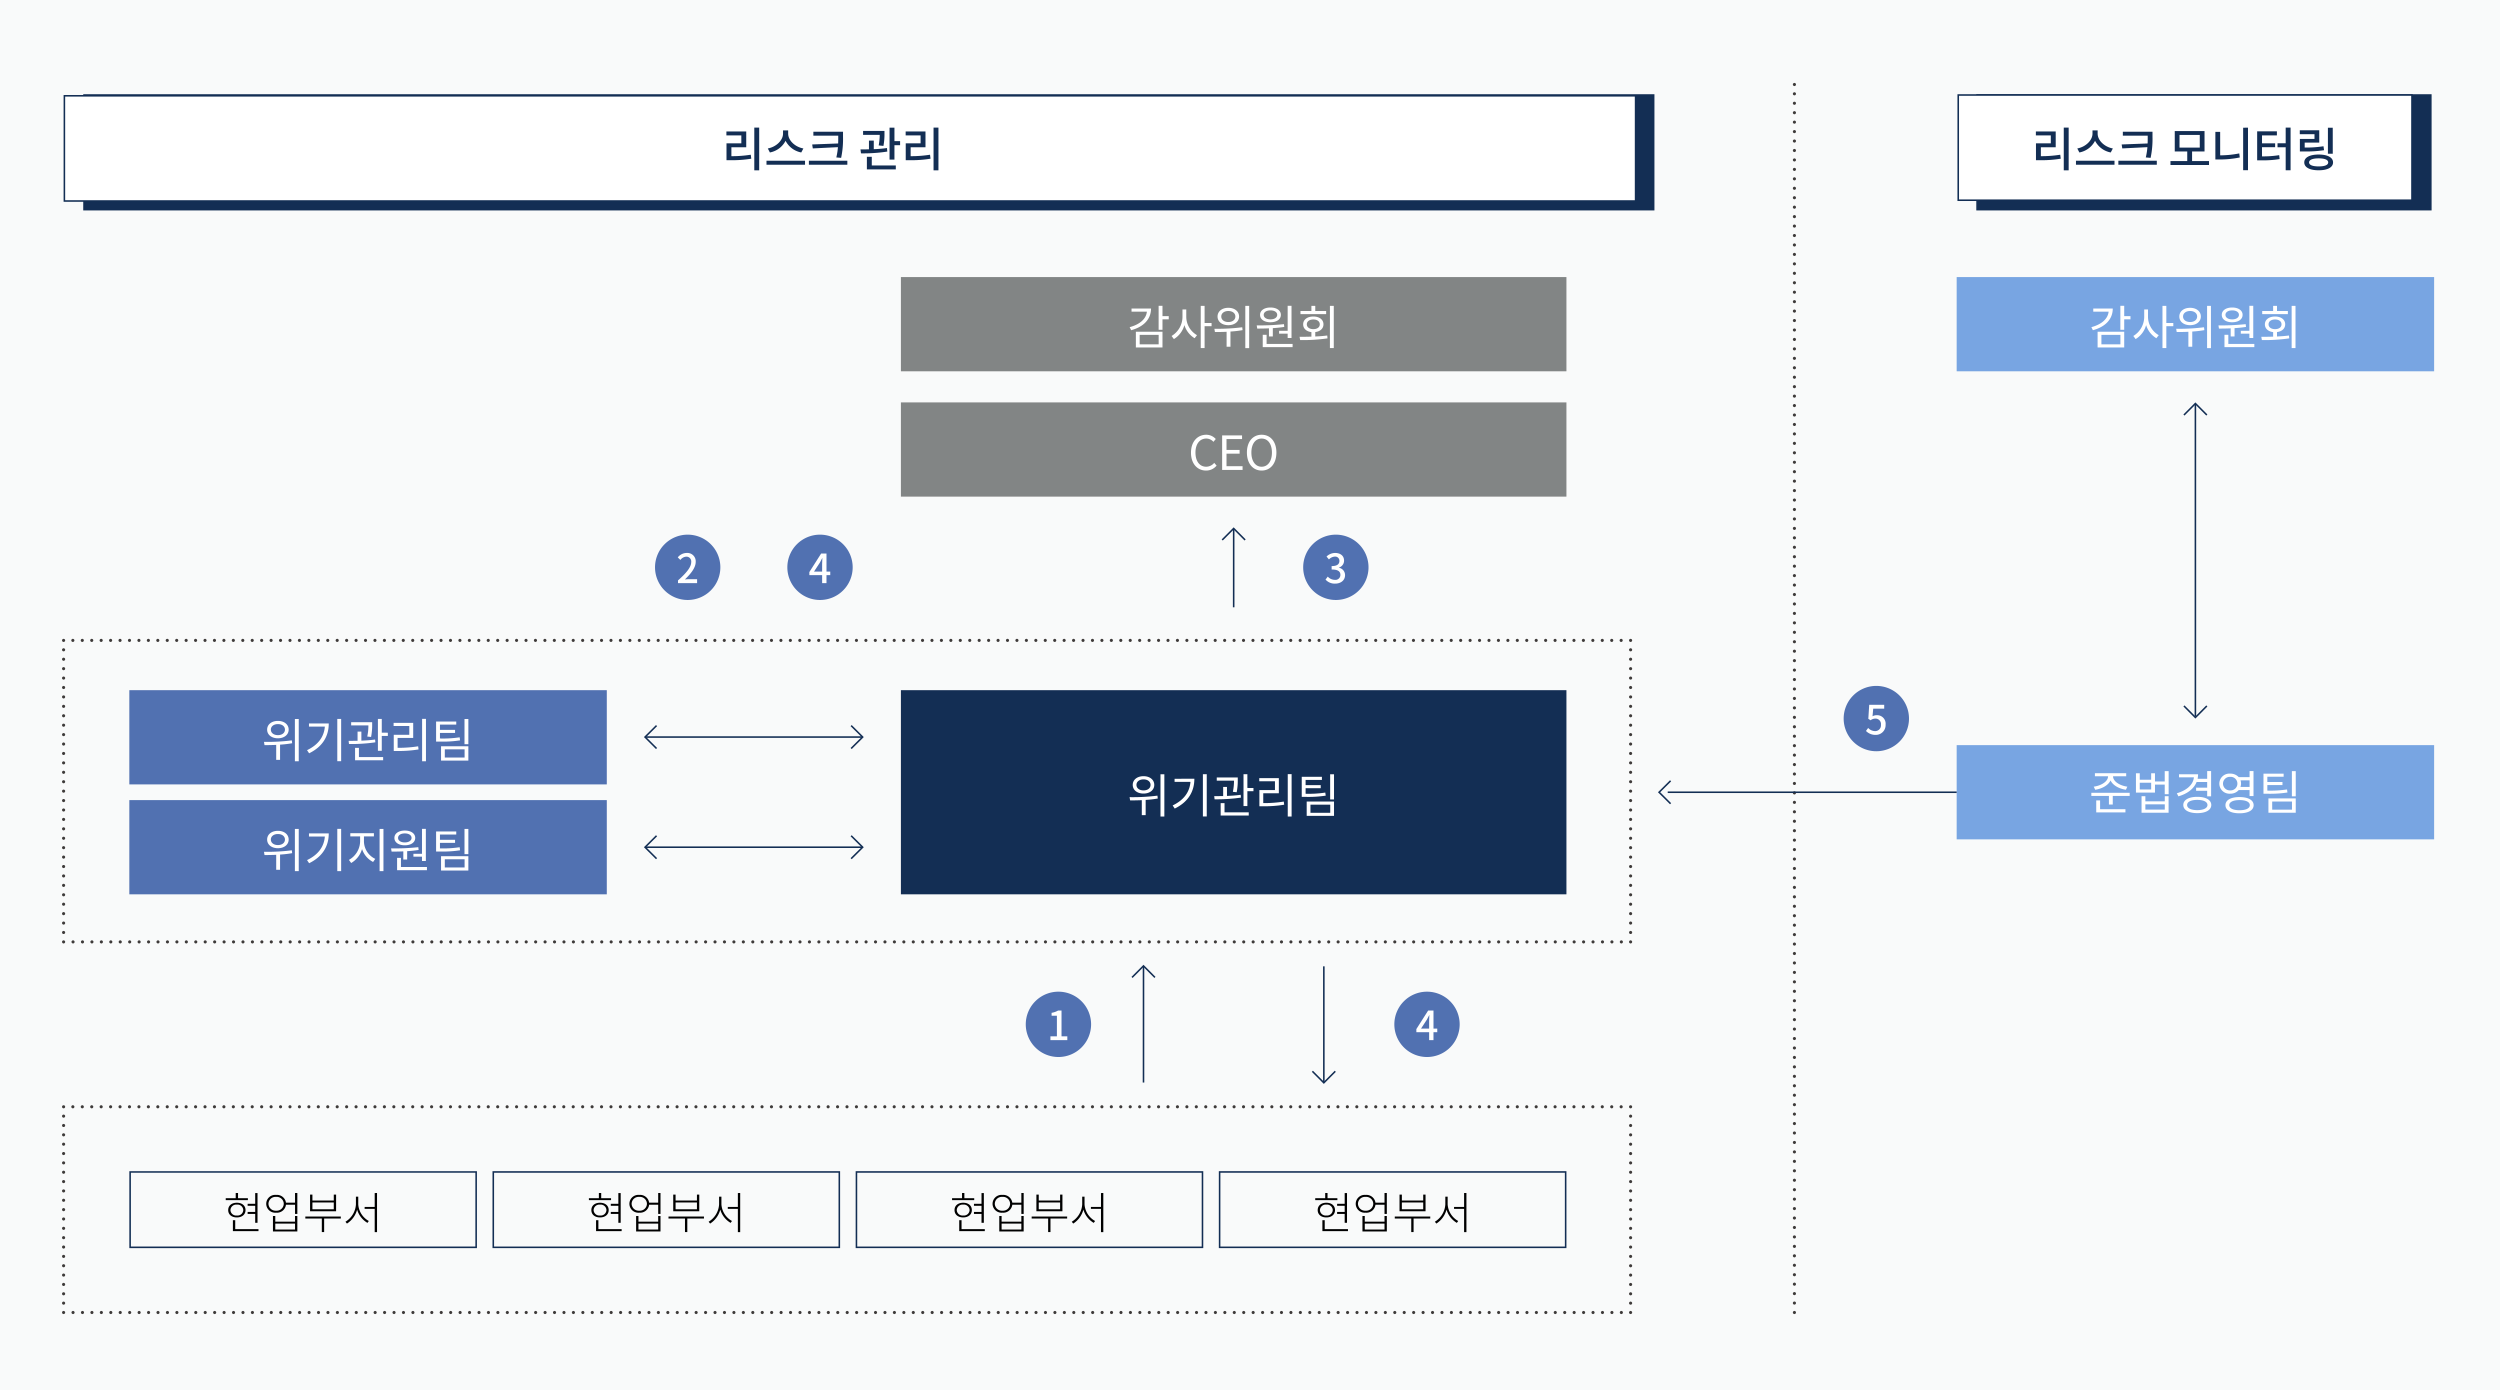 <svg id="구성_요소_42_1" data-name="구성 요소 42 – 1" xmlns="http://www.w3.org/2000/svg" width="796" height="442.651" viewBox="0 0 796 442.651">
  <defs>
    <style>
      .cls-1 {
        fill: #f9fafa;
      }

      .cls-2 {
        fill: #132e54;
      }

      .cls-12, .cls-3, .cls-5, .cls-6, .cls-8, .cls-9 {
        fill: none;
      }

      .cls-3 {
        stroke: #132e54;
        stroke-width: 0.5px;
      }

      .cls-4 {
        fill: #fff;
      }

      .cls-12, .cls-5, .cls-6, .cls-8, .cls-9 {
        stroke: #3e3a39;
        stroke-linecap: round;
        stroke-linejoin: round;
      }

      .cls-5 {
        stroke-dasharray: 0 3.008;
      }

      .cls-7 {
        fill: #78a5e2;
      }

      .cls-8 {
        stroke-dasharray: 0 3;
      }

      .cls-9 {
        stroke-dasharray: 0 3.006;
      }

      .cls-10 {
        fill: #828585;
      }

      .cls-11 {
        fill: #5171b1;
      }

      .cls-12 {
        stroke-dasharray: 0 2.977;
      }
    </style>
  </defs>
  <rect id="사각형_19" data-name="사각형 19" class="cls-1" width="796" height="442.651"/>
  <rect id="사각형_20" data-name="사각형 20" class="cls-2" width="144.469" height="36.5" transform="translate(629.503 30.25)"/>
  <rect id="사각형_21" data-name="사각형 21" class="cls-3" width="144.469" height="36.5" transform="translate(629.503 30.25)"/>
  <rect id="사각형_22" data-name="사각형 22" class="cls-2" width="500.272" height="37" transform="translate(26.5 30)"/>
  <rect id="사각형_23" data-name="사각형 23" class="cls-4" width="144.469" height="33.5" transform="translate(623.503 30.25)"/>
  <rect id="사각형_24" data-name="사각형 24" class="cls-3" width="144.469" height="33.5" transform="translate(623.503 30.25)"/>
  <path id="패스_1404" data-name="패스 1404" class="cls-2" d="M3.09-6.165H7.815V-11.19H1.5v1.26H6.255v2.52H1.53v5.37H2.685A37.3,37.3,0,0,0,9.42-2.52L9.255-3.78a38.781,38.781,0,0,1-6.165.465Zm7.29-6.255V1.185h1.56V-12.42ZM26.01-5.775c-2.67-.48-4.845-2.565-4.845-4.725v-1.02H19.53v1.02c0,2.145-2.175,4.23-4.845,4.725l.66,1.275A7.092,7.092,0,0,0,20.34-8.22,7.092,7.092,0,0,0,25.335-4.5ZM14.265-1.86V-.585h12.27V-1.86Zm14.55-5.19.195,1.26,8-.4a21.089,21.089,0,0,1-.51,3.27l1.53.135a28.666,28.666,0,0,0,.6-6.675V-11.1H29.19v1.245h7.92v.39c0,.69,0,1.38-.03,2.1Zm-1.05,5.175V-.6h12.24V-1.875Zm19.47-8.2h6.45v4.02h-6.45Zm4,8.31V-4.83H55.2v-6.48H45.72v6.48h3.975v3.06h-5.34V-.51h12.27V-1.77Zm8.94-9.3H58.65v8.8h1.155A32.354,32.354,0,0,0,66.42-2.91L66.255-4.2a31.372,31.372,0,0,1-6.075.615Zm7.32-1.32V1.155h1.545V-12.39Zm6,6.21h4.185V-7.41H73.5V-9.945h4.74V-11.22H71.955V-2H73.02a32.7,32.7,0,0,0,6.09-.4l-.135-1.245a32.166,32.166,0,0,1-5.475.39Zm7.545-6.24v4.98h-2.6v1.275h2.6V1.17H82.6V-12.42Zm14.985.03H94.485V-4.1H96.03ZM93.075-6.48a33.933,33.933,0,0,1-5.985.405V-7.65h4.635v-3.915H85.53v1.245h4.68v1.5H85.56v4H86.7a38.515,38.515,0,0,0,6.555-.4ZM91.53-.06c-1.935,0-3.045-.45-3.045-1.275s1.11-1.29,3.045-1.29,3.045.45,3.045,1.29S93.48-.06,91.53-.06Zm0-3.78c-2.85,0-4.575.93-4.575,2.505S88.68,1.17,91.53,1.17s4.59-.93,4.59-2.505S94.38-3.84,91.53-3.84Z" transform="translate(646.723 53.046)"/>
  <rect id="사각형_25" data-name="사각형 25" class="cls-4" width="500.272" height="33.5" transform="translate(20.5 30.5)"/>
  <rect id="사각형_26" data-name="사각형 26" class="cls-3" width="500.272" height="33.5" transform="translate(20.5 30.5)"/>
  <path id="패스_1387" data-name="패스 1387" class="cls-2" d="M3.09-6.165H7.815V-11.19H1.5v1.26H6.255v2.52H1.53v5.37H2.685A37.3,37.3,0,0,0,9.42-2.52L9.255-3.78a38.781,38.781,0,0,1-6.165.465Zm7.29-6.255V1.185h1.56V-12.42ZM26.01-5.775c-2.67-.48-4.845-2.565-4.845-4.725v-1.02H19.53v1.02c0,2.145-2.175,4.23-4.845,4.725l.66,1.275A7.092,7.092,0,0,0,20.34-8.22,7.092,7.092,0,0,0,25.335-4.5ZM14.265-1.86V-.585h12.27V-1.86Zm14.55-5.19.195,1.26,8-.4a21.089,21.089,0,0,1-.51,3.27l1.53.135a28.666,28.666,0,0,0,.6-6.675V-11.1H29.19v1.245h7.92v.39c0,.69,0,1.38-.03,2.1Zm-1.05,5.175V-.6h12.24V-1.875ZM51.5-6.585a20.224,20.224,0,0,0,.33-4v-.78h-6.81v1.26h5.3a19.264,19.264,0,0,1-.33,3.36Zm1.125.675a38.029,38.029,0,0,1-4.2.36V-8.28H46.89v2.775c-.96.03-1.89.03-2.7.03l.165,1.26a50.738,50.738,0,0,0,8.37-.57ZM47.79-3.12H46.23V.9h9.21V-.36H47.79ZM55.005-8.1v-4.29h-1.56V-2.22h1.56V-6.825h1.8V-8.1Zm5.16,1.935H64.89V-11.19H58.575v1.26H63.33v2.52H58.6v5.37H59.76A37.3,37.3,0,0,0,66.5-2.52L66.33-3.78a38.781,38.781,0,0,1-6.165.465Zm7.29-6.255V1.185h1.56V-12.42Z" transform="translate(229.786 53.046)"/>
  <line id="선_122" data-name="선 122" class="cls-5" y1="386.488" transform="translate(571.343 28.405)"/>
  <path id="패스_106" data-name="패스 106" class="cls-6" d="M10625.263,1090.493h0m0,391h0" transform="translate(-10053.92 -1063.592)"/>
  <rect id="사각형_27" data-name="사각형 27" class="cls-7" width="152.023" height="30" transform="translate(623.003 88.219)"/>
  <path id="패스_1403" data-name="패스 1403" class="cls-4" d="M1.38-11.49v1.005H6.27C6.03-8.2,4.065-6.435.78-5.55l.48.975C5.22-5.655,7.59-8.07,7.59-11.49Zm2.595,8.4H10.02V-.075H3.975ZM2.76.915h8.475v-5H2.76ZM13.23-9.06H11.235v-3.3h-1.23v7.65h1.23V-8.04H13.23Zm5.58-2.115H17.6V-8.76A7.129,7.129,0,0,1,14.13-2.745l.735.99A7.452,7.452,0,0,0,18.21-6.21a7.421,7.421,0,0,0,3.255,4.185L22.23-3a6.794,6.794,0,0,1-3.42-5.76Zm8.055,4.29h-2.22V-12.33h-1.23V1.11h1.23V-5.865h2.22Zm5.355-3.81c1.3,0,2.235.7,2.235,1.755s-.93,1.755-2.235,1.755c-1.32,0-2.25-.705-2.25-1.755S30.9-10.695,32.22-10.695Zm0,4.515c1.995,0,3.42-1.125,3.42-2.76s-1.425-2.775-3.42-2.775c-2.01,0-3.435,1.125-3.435,2.775S30.21-6.18,32.22-6.18Zm4.425.66a61.8,61.8,0,0,1-8.865.48L27.945-4c1.11,0,2.385-.015,3.72-.075V.69H32.9V-4.155a33.729,33.729,0,0,0,3.855-.45Zm.975-6.81V1.125h1.23V-12.33ZM48.36-4.395v.915h2.73V-2.1h1.23V-12.345H51.09v7.95Zm-2.745-6.5c1.275,0,2.145.57,2.145,1.425s-.87,1.44-2.145,1.44S43.47-8.6,43.47-9.465,44.34-10.89,45.615-10.89Zm0,3.78c1.965,0,3.315-.915,3.315-2.355,0-1.41-1.35-2.34-3.315-2.34s-3.315.93-3.315,2.34C42.3-8.025,43.65-7.11,45.615-7.11Zm-.48,4.53h1.23V-5.235c1.215-.075,2.46-.21,3.645-.39l-.1-.885a73.088,73.088,0,0,1-8.67.39L41.4-5.1c1.11,0,2.4-.015,3.735-.075ZM44.385-.2v-2.91h-1.23V.81h9.51V-.2Zm18.96-10.5H59.88V-12.33H58.65v1.635H55.17v.99h8.175ZM57.195-6.45c0-.945.84-1.545,2.07-1.545s2.055.6,2.055,1.545-.84,1.53-2.055,1.53S57.195-5.52,57.195-6.45ZM59.88-3.99c1.59-.2,2.61-1.125,2.61-2.46,0-1.515-1.305-2.49-3.225-2.49s-3.24.975-3.24,2.49c0,1.35,1.035,2.28,2.625,2.475v1.44c-1.335.045-2.625.06-3.765.06l.18,1.035a55.021,55.021,0,0,0,8.715-.54l-.09-.915c-1.23.165-2.535.255-3.81.315Zm4.665-8.34V1.11h1.23V-12.33Z" transform="translate(665.115 109.719)"/>
  <rect id="사각형_28" data-name="사각형 28" class="cls-7" width="152.023" height="30" transform="translate(623.003 237.252)"/>
  <path id="패스_1402" data-name="패스 1402" class="cls-4" d="M2-6.39C4.17-6.72,6.15-7.8,6.885-9.36c.72,1.56,2.7,2.64,4.89,2.97l.45-.99C9.855-7.7,7.68-9.03,7.68-10.665v-.015h4.185v-.99H1.905v.99H6.09v.015C6.09-9.03,3.915-7.7,1.53-7.38ZM3.555-3H2.325V.81h9.3V-.2H3.555ZM.765-5.415v.99h5.6v2.73H7.59v-2.73h5.385v-.99ZM24.15-.075H17.97v-1.68h6.18Zm0-2.64H17.97v-1.62H16.755V.915h8.61v-5.25H24.15Zm-4.335-3.78h-3.63v-2.13h3.63Zm4.32-5.835v3.3H21.03v-2.61H19.815v2.055h-3.63V-11.64H14.97v6.15h6.06V-8.025h3.105V-4.98H25.38v-7.35ZM37.65-8.865v1.8H34.125v1H37.65v1.77H38.9v-8.04H37.65v2.46H34.6a7.718,7.718,0,0,0,.15-1.455H28.68v.99h4.74c-.225,2.325-2.22,4.11-5.43,5.07l.495.975c2.9-.84,4.935-2.415,5.805-4.575ZM34.5.09c-1.98,0-3.24-.615-3.24-1.635s1.26-1.62,3.24-1.62,3.24.615,3.24,1.62S36.48.09,34.5.09Zm0-4.23c-2.715,0-4.455.975-4.455,2.595S31.785,1.05,34.5,1.05s4.455-.975,4.455-2.595S37.215-4.14,34.5-4.14Zm8.19-4.215a2.164,2.164,0,0,1,2.3-2.145,2.142,2.142,0,0,1,2.28,2.145,2.145,2.145,0,0,1-2.28,2.16A2.166,2.166,0,0,1,42.69-8.355ZM51.15-9.4v2.1h-2.9a3.028,3.028,0,0,0,.18-1.05A3.28,3.28,0,0,0,48.27-9.4Zm0,3.105v1.92H52.4v-7.965H51.15v1.935H47.7a3.581,3.581,0,0,0-2.715-1.125,3.21,3.21,0,0,0-3.465,3.18,3.225,3.225,0,0,0,3.465,3.21A3.5,3.5,0,0,0,47.7-6.3ZM47.94.12c-2.025,0-3.255-.6-3.255-1.605s1.23-1.62,3.255-1.62c2.055,0,3.285.6,3.285,1.62S49.995.12,47.94.12Zm0-4.185c-2.76,0-4.47.945-4.47,2.58S45.18,1.1,47.94,1.1c2.775,0,4.5-.945,4.5-2.58S50.715-4.065,47.94-4.065Zm15.135-2.43a35.2,35.2,0,0,1-6.27.375V-7.89H61.62v-.975H56.805V-10.53h5.19v-.99h-6.42v6.39H56.67a36.562,36.562,0,0,0,6.54-.39ZM58.35-2.655h6.3V-.06h-6.3ZM57.15.93h8.7V-3.645h-8.7Zm7.47-13.26V-4.3h1.23V-12.33Z" transform="translate(665.115 257.852)"/>
  <path id="패스_107" data-name="패스 107" class="cls-3" d="M10205.527,1436.743H10095.35v24h110.178Z" transform="translate(-10053.92 -1063.592)"/>
  <path id="패스_1398" data-name="패스 1398" d="M7.77-8.022v.63h2.408v1.96H7.77v.63h2.408v2.828h.742v-9.464h-.742v3.416ZM7.854-9.8H4.718v-1.652H3.976V-9.8H.8v.616H7.854ZM2.3-6.02A1.826,1.826,0,0,1,4.34-7.756,1.826,1.826,0,0,1,6.384-6.02,1.808,1.808,0,0,1,4.34-4.3,1.808,1.808,0,0,1,2.3-6.02Zm4.8,0c0-1.428-1.12-2.338-2.758-2.338s-2.758.91-2.758,2.338S2.7-3.682,4.34-3.682,7.1-4.606,7.1-6.02ZM3.822.042V-2.8H3.08V.672h8.148V.042Zm19.04.126H16.576V-1.708h6.286Zm0-2.492H16.576V-4.13h-.742V.784H23.6V-4.13h-.742Zm-6.02-3.5a2.264,2.264,0,0,1-2.436-2.2,2.248,2.248,0,0,1,2.436-2.2,2.248,2.248,0,0,1,2.436,2.2A2.264,2.264,0,0,1,16.842-5.824Zm6.02-5.628v3.08H19.978a2.9,2.9,0,0,0-3.136-2.478,2.859,2.859,0,0,0-3.15,2.828,2.867,2.867,0,0,0,3.15,2.828,2.889,2.889,0,0,0,3.136-2.534h2.884v2.94H23.6v-6.664ZM35.2-6.272h-6.8v-2.17h6.8Zm.742-4.676H35.2v1.89h-6.8v-1.89H27.65v5.306h8.288Zm1.5,6.986h-11.3v.63h5.25V.98h.742V-3.332h5.306ZM42.994-10.3h-.742v2.478A6.922,6.922,0,0,1,38.92-2.31l.476.588A7.536,7.536,0,0,0,42.63-6.174a7.264,7.264,0,0,0,3.29,4.228l.434-.6a6.551,6.551,0,0,1-3.36-5.278Zm5.236-1.148v4.424H45.024v.616H48.23V.994h.742V-11.452Z" transform="translate(71.074 391.311)"/>
  <path id="패스_108" data-name="패스 108" class="cls-3" d="M10321.159,1436.743h-110.178v24h110.178Z" transform="translate(-10053.92 -1063.592)"/>
  <path id="패스_1399" data-name="패스 1399" d="M7.77-8.022v.63h2.408v1.96H7.77v.63h2.408v2.828h.742v-9.464h-.742v3.416ZM7.854-9.8H4.718v-1.652H3.976V-9.8H.8v.616H7.854ZM2.3-6.02A1.826,1.826,0,0,1,4.34-7.756,1.826,1.826,0,0,1,6.384-6.02,1.808,1.808,0,0,1,4.34-4.3,1.808,1.808,0,0,1,2.3-6.02Zm4.8,0c0-1.428-1.12-2.338-2.758-2.338s-2.758.91-2.758,2.338S2.7-3.682,4.34-3.682,7.1-4.606,7.1-6.02ZM3.822.042V-2.8H3.08V.672h8.148V.042Zm19.04.126H16.576V-1.708h6.286Zm0-2.492H16.576V-4.13h-.742V.784H23.6V-4.13h-.742Zm-6.02-3.5a2.264,2.264,0,0,1-2.436-2.2,2.248,2.248,0,0,1,2.436-2.2,2.248,2.248,0,0,1,2.436,2.2A2.264,2.264,0,0,1,16.842-5.824Zm6.02-5.628v3.08H19.978a2.9,2.9,0,0,0-3.136-2.478,2.859,2.859,0,0,0-3.15,2.828,2.867,2.867,0,0,0,3.15,2.828,2.889,2.889,0,0,0,3.136-2.534h2.884v2.94H23.6v-6.664ZM35.2-6.272h-6.8v-2.17h6.8Zm.742-4.676H35.2v1.89h-6.8v-1.89H27.65v5.306h8.288Zm1.5,6.986h-11.3v.63h5.25V.98h.742V-3.332h5.306ZM42.994-10.3h-.742v2.478A6.922,6.922,0,0,1,38.92-2.31l.476.588A7.536,7.536,0,0,0,42.63-6.174a7.264,7.264,0,0,0,3.29,4.228l.434-.6a6.551,6.551,0,0,1-3.36-5.278Zm5.236-1.148v4.424H45.024v.616H48.23V.994h.742V-11.452Z" transform="translate(186.705 391.311)"/>
  <path id="패스_109" data-name="패스 109" class="cls-3" d="M10436.79,1436.743h-110.178v24h110.178Z" transform="translate(-10053.92 -1063.592)"/>
  <path id="패스_1400" data-name="패스 1400" d="M7.77-8.022v.63h2.408v1.96H7.77v.63h2.408v2.828h.742v-9.464h-.742v3.416ZM7.854-9.8H4.718v-1.652H3.976V-9.8H.8v.616H7.854ZM2.3-6.02A1.826,1.826,0,0,1,4.34-7.756,1.826,1.826,0,0,1,6.384-6.02,1.808,1.808,0,0,1,4.34-4.3,1.808,1.808,0,0,1,2.3-6.02Zm4.8,0c0-1.428-1.12-2.338-2.758-2.338s-2.758.91-2.758,2.338S2.7-3.682,4.34-3.682,7.1-4.606,7.1-6.02ZM3.822.042V-2.8H3.08V.672h8.148V.042Zm19.04.126H16.576V-1.708h6.286Zm0-2.492H16.576V-4.13h-.742V.784H23.6V-4.13h-.742Zm-6.02-3.5a2.264,2.264,0,0,1-2.436-2.2,2.248,2.248,0,0,1,2.436-2.2,2.248,2.248,0,0,1,2.436,2.2A2.264,2.264,0,0,1,16.842-5.824Zm6.02-5.628v3.08H19.978a2.9,2.9,0,0,0-3.136-2.478,2.859,2.859,0,0,0-3.15,2.828,2.867,2.867,0,0,0,3.15,2.828,2.889,2.889,0,0,0,3.136-2.534h2.884v2.94H23.6v-6.664ZM35.2-6.272h-6.8v-2.17h6.8Zm.742-4.676H35.2v1.89h-6.8v-1.89H27.65v5.306h8.288Zm1.5,6.986h-11.3v.63h5.25V.98h.742V-3.332h5.306ZM42.98-10.3h-.742v2.478A6.922,6.922,0,0,1,38.906-2.31l.476.588a7.536,7.536,0,0,0,3.234-4.452,7.264,7.264,0,0,0,3.29,4.228l.434-.6a6.551,6.551,0,0,1-3.36-5.278Zm5.236-1.148v4.424H45.01v.616h3.206V.994h.742V-11.452Z" transform="translate(302.337 391.311)"/>
  <path id="패스_110" data-name="패스 110" class="cls-3" d="M10552.423,1436.743h-110.179v24h110.179Z" transform="translate(-10053.92 -1063.592)"/>
  <path id="패스_1401" data-name="패스 1401" d="M7.77-8.022v.63h2.408v1.96H7.77v.63h2.408v2.828h.742v-9.464h-.742v3.416ZM7.854-9.8H4.718v-1.652H3.976V-9.8H.8v.616H7.854ZM2.3-6.02A1.826,1.826,0,0,1,4.34-7.756,1.826,1.826,0,0,1,6.384-6.02,1.808,1.808,0,0,1,4.34-4.3,1.808,1.808,0,0,1,2.3-6.02Zm4.8,0c0-1.428-1.12-2.338-2.758-2.338s-2.758.91-2.758,2.338S2.7-3.682,4.34-3.682,7.1-4.606,7.1-6.02ZM3.822.042V-2.8H3.08V.672h8.148V.042Zm19.04.126H16.576V-1.708h6.286Zm0-2.492H16.576V-4.13h-.742V.784H23.6V-4.13h-.742Zm-6.02-3.5a2.264,2.264,0,0,1-2.436-2.2,2.248,2.248,0,0,1,2.436-2.2,2.248,2.248,0,0,1,2.436,2.2A2.264,2.264,0,0,1,16.842-5.824Zm6.02-5.628v3.08H19.978a2.9,2.9,0,0,0-3.136-2.478,2.859,2.859,0,0,0-3.15,2.828,2.867,2.867,0,0,0,3.15,2.828,2.889,2.889,0,0,0,3.136-2.534h2.884v2.94H23.6v-6.664Zm12.32,5.18h-6.8v-2.17h6.8Zm.742-4.676h-.742v1.89h-6.8v-1.89h-.742v5.306h8.288Zm1.5,6.986h-11.3v.63h5.25V.98h.742V-3.332h5.306ZM42.966-10.3h-.742v2.478A6.922,6.922,0,0,1,38.892-2.31l.476.588A7.536,7.536,0,0,0,42.6-6.174a7.264,7.264,0,0,0,3.29,4.228l.434-.6a6.551,6.551,0,0,1-3.36-5.278ZM48.2-11.452v4.424H45v.616H48.2V.994h.742V-11.452Z" transform="translate(417.968 391.311)"/>
  <line id="선_123" data-name="선 123" class="cls-3" y2="99.492" transform="translate(699.015 128.601)"/>
  <path id="패스_111" data-name="패스 111" class="cls-3" d="M10749.288,1195.736l3.647-3.665,3.647,3.665" transform="translate(-10053.92 -1063.592)"/>
  <path id="패스_112" data-name="패스 112" class="cls-3" d="M10749.288,1288.366l3.647,3.665,3.647-3.665" transform="translate(-10053.92 -1063.592)"/>
  <line id="선_124" data-name="선 124" class="cls-3" x2="92.003" transform="translate(531 252.252)"/>
  <path id="패스_113" data-name="패스 113" class="cls-3" d="M10585.834,1319.491l-3.664-3.647,3.664-3.648" transform="translate(-10053.92 -1063.592)"/>
  <line id="선_125" data-name="선 125" class="cls-8" y2="91.5" transform="translate(20.25 206.9)"/>
  <line id="선_126" data-name="선 126" class="cls-9" x2="494.424" transform="translate(23.256 299.9)"/>
  <line id="선_127" data-name="선 127" class="cls-8" y1="91.5" transform="translate(519.183 205.4)"/>
  <line id="선_128" data-name="선 128" class="cls-9" x1="494.424" transform="translate(21.753 203.9)"/>
  <path id="패스_114" data-name="패스 114" class="cls-6" d="M10074.17,1267.493h0m498.932,0h0m0,96h0m-498.932,0h0" transform="translate(-10053.92 -1063.592)"/>
  <rect id="사각형_29" data-name="사각형 29" class="cls-10" width="211.904" height="30" transform="translate(286.849 88.219)"/>
  <path id="패스_1388" data-name="패스 1388" class="cls-4" d="M1.38-11.49v1.005H6.27C6.03-8.2,4.065-6.435.78-5.55l.48.975C5.22-5.655,7.59-8.07,7.59-11.49Zm2.595,8.4H10.02V-.075H3.975ZM2.76.915h8.475v-5H2.76ZM13.23-9.06H11.235v-3.3h-1.23v7.65h1.23V-8.04H13.23Zm5.58-2.115H17.6V-8.76A7.129,7.129,0,0,1,14.13-2.745l.735.99A7.452,7.452,0,0,0,18.21-6.21a7.421,7.421,0,0,0,3.255,4.185L22.23-3a6.794,6.794,0,0,1-3.42-5.76Zm8.055,4.29h-2.22V-12.33h-1.23V1.11h1.23V-5.865h2.22Zm5.34-3.81c1.3,0,2.235.7,2.235,1.755s-.93,1.755-2.235,1.755c-1.32,0-2.25-.705-2.25-1.755S30.885-10.695,32.205-10.695Zm0,4.515c1.995,0,3.42-1.125,3.42-2.76s-1.425-2.775-3.42-2.775c-2.01,0-3.435,1.125-3.435,2.775S30.195-6.18,32.205-6.18Zm4.425.66a61.8,61.8,0,0,1-8.865.48L27.93-4c1.11,0,2.385-.015,3.72-.075V.69h1.23V-4.155a33.729,33.729,0,0,0,3.855-.45Zm.975-6.81V1.125h1.23V-12.33ZM48.36-4.395v.915h2.73V-2.1h1.23V-12.345H51.09v7.95Zm-2.745-6.5c1.275,0,2.145.57,2.145,1.425s-.87,1.44-2.145,1.44S43.47-8.6,43.47-9.465,44.34-10.89,45.615-10.89Zm0,3.78c1.965,0,3.315-.915,3.315-2.355,0-1.41-1.35-2.34-3.315-2.34s-3.315.93-3.315,2.34C42.3-8.025,43.65-7.11,45.615-7.11Zm-.48,4.53h1.23V-5.235c1.215-.075,2.46-.21,3.645-.39l-.1-.885a73.088,73.088,0,0,1-8.67.39L41.4-5.1c1.11,0,2.4-.015,3.735-.075ZM44.385-.2v-2.91h-1.23V.81h9.51V-.2Zm18.96-10.5H59.88V-12.33H58.65v1.635H55.17v.99h8.175ZM57.195-6.45c0-.945.84-1.545,2.07-1.545s2.055.6,2.055,1.545-.84,1.53-2.055,1.53S57.195-5.52,57.195-6.45ZM59.88-3.99c1.59-.2,2.61-1.125,2.61-2.46,0-1.515-1.305-2.49-3.225-2.49s-3.24.975-3.24,2.49c0,1.35,1.035,2.28,2.625,2.475v1.44c-1.335.045-2.625.06-3.765.06l.18,1.035a55.021,55.021,0,0,0,8.715-.54l-.09-.915c-1.23.165-2.535.255-3.81.315Zm4.665-8.34V1.11h1.23V-12.33Z" transform="translate(358.9 109.719)"/>
  <rect id="사각형_30" data-name="사각형 30" class="cls-10" width="211.904" height="30" transform="translate(286.849 128.125)"/>
  <path id="패스_1389" data-name="패스 1389" class="cls-4" d="M5.655.2A4.251,4.251,0,0,0,9.03-1.38l-.765-.87a3.342,3.342,0,0,1-2.55,1.23c-2.1,0-3.42-1.74-3.42-4.515C2.3-8.28,3.675-9.99,5.76-9.99A3,3,0,0,1,8.01-8.94l.75-.9A4.066,4.066,0,0,0,5.745-11.2C2.955-11.2.87-9.045.87-5.49S2.925.2,5.655.2Zm5.13-.2h6.51V-1.185H12.18v-4h4.17V-6.375H12.18v-3.45h4.95v-1.17H10.785ZM23.37.2c2.76,0,4.695-2.2,4.695-5.73S26.13-11.2,23.37-11.2s-4.695,2.145-4.695,5.67S20.61.2,23.37.2Zm0-1.215c-1.98,0-3.27-1.77-3.27-4.515,0-2.76,1.29-4.455,3.27-4.455,1.965,0,3.27,1.695,3.27,4.455C26.64-2.79,25.335-1.02,23.37-1.02Z" transform="translate(378.341 149.625)"/>
  <rect id="사각형_31" data-name="사각형 31" class="cls-11" width="152.023" height="30" transform="translate(41.18 219.752)"/>
  <path id="패스_1394" data-name="패스 1394" class="cls-4" d="M5.2-10.695c1.3,0,2.235.7,2.235,1.755S6.51-7.185,5.2-7.185c-1.32,0-2.25-.705-2.25-1.755S3.885-10.695,5.2-10.695Zm0,4.515c1.995,0,3.42-1.125,3.42-2.76S7.2-11.715,5.2-11.715c-2.01,0-3.435,1.125-3.435,2.775S3.195-6.18,5.2-6.18Zm4.425.66a61.8,61.8,0,0,1-8.865.48L.93-4C2.04-4,3.315-4.02,4.65-4.08V.69H5.88V-4.155a33.729,33.729,0,0,0,3.855-.45Zm.975-6.81V1.125h1.23V-12.33Zm4.485,1.44v.99h5.055c-.255,3.2-2.055,5.775-5.67,7.5l.66,1c4.47-2.19,6.255-5.61,6.255-9.5ZM24.1-12.345V1.11h1.23V-12.345ZM34.86-6.6a19.459,19.459,0,0,0,.345-3.99V-11.3h-6.69v1.005h5.49a17.1,17.1,0,0,1-.36,3.555Zm1.275.81c-1.365.2-2.9.3-4.365.36V-8.3H30.555v2.91c-1.02.015-2,.03-2.85.03l.12,1.005a53.915,53.915,0,0,0,8.4-.54ZM30.99-3.135H29.76V.81H38.7V-.2H30.99Zm7.275-4.83v-4.38h-1.23V-2.2h1.23v-4.74H40.2v-1.02Zm5.04,1.68H48.27V-11.1H42.03v1.005h5v2.8h-4.95v5.16h1.11a39.044,39.044,0,0,0,6.78-.495l-.12-1a39.538,39.538,0,0,1-6.54.48Zm7.8-6.075V1.125h1.23V-12.36ZM63.06-6.495a35.2,35.2,0,0,1-6.27.375V-7.89H61.6v-.975H56.79V-10.53h5.19v-.99H55.56v6.39h1.095a36.562,36.562,0,0,0,6.54-.39Zm-4.725,3.84h6.3V-.06h-6.3ZM57.135.93h8.7V-3.645h-8.7Zm7.47-13.26V-4.3h1.23V-12.33Z" transform="translate(83.292 241.252)"/>
  <rect id="사각형_32" data-name="사각형 32" class="cls-2" width="211.904" height="65" transform="translate(286.849 219.752)"/>
  <path id="패스_1393" data-name="패스 1393" class="cls-4" d="M5.2-10.695c1.3,0,2.235.7,2.235,1.755S6.51-7.185,5.2-7.185c-1.32,0-2.25-.705-2.25-1.755S3.885-10.695,5.2-10.695Zm0,4.515c1.995,0,3.42-1.125,3.42-2.76S7.2-11.715,5.2-11.715c-2.01,0-3.435,1.125-3.435,2.775S3.195-6.18,5.2-6.18Zm4.425.66a61.8,61.8,0,0,1-8.865.48L.93-4C2.04-4,3.315-4.02,4.65-4.08V.69H5.88V-4.155a33.729,33.729,0,0,0,3.855-.45Zm.975-6.81V1.125h1.23V-12.33Zm4.485,1.44v.99h5.055c-.255,3.2-2.055,5.775-5.67,7.5l.66,1c4.47-2.19,6.255-5.61,6.255-9.5ZM24.1-12.345V1.11h1.23V-12.345ZM34.86-6.6a19.459,19.459,0,0,0,.345-3.99V-11.3h-6.69v1.005h5.49a17.1,17.1,0,0,1-.36,3.555Zm1.275.81c-1.365.2-2.9.3-4.365.36V-8.3H30.555v2.91c-1.02.015-2,.03-2.85.03l.12,1.005a53.915,53.915,0,0,0,8.4-.54ZM30.99-3.135H29.76V.81H38.7V-.2H30.99Zm7.275-4.83v-4.38h-1.23V-2.2h1.23v-4.74H40.2v-1.02Zm5.055,1.68h4.965V-11.1h-6.24v1.005h5v2.8H42.09v5.16H43.2a39.044,39.044,0,0,0,6.78-.495l-.12-1a39.538,39.538,0,0,1-6.54.48Zm7.8-6.075V1.125h1.23V-12.36ZM63.075-6.495a35.2,35.2,0,0,1-6.27.375V-7.89H61.62v-.975H56.805V-10.53h5.19v-.99h-6.42v6.39H56.67a36.562,36.562,0,0,0,6.54-.39ZM58.35-2.655h6.3V-.06h-6.3ZM57.15.93h8.7V-3.645h-8.7Zm7.47-13.26V-4.3h1.23V-12.33Z" transform="translate(358.9 258.852)"/>
  <rect id="사각형_33" data-name="사각형 33" class="cls-11" width="152.023" height="30" transform="translate(41.18 254.752)"/>
  <path id="패스_1395" data-name="패스 1395" class="cls-4" d="M5.2-10.695c1.3,0,2.235.7,2.235,1.755S6.51-7.185,5.2-7.185c-1.32,0-2.25-.705-2.25-1.755S3.885-10.695,5.2-10.695Zm0,4.515c1.995,0,3.42-1.125,3.42-2.76S7.2-11.715,5.2-11.715c-2.01,0-3.435,1.125-3.435,2.775S3.195-6.18,5.2-6.18Zm4.425.66a61.8,61.8,0,0,1-8.865.48L.93-4C2.04-4,3.315-4.02,4.65-4.08V.69H5.88V-4.155a33.729,33.729,0,0,0,3.855-.45Zm.975-6.81V1.125h1.23V-12.33Zm4.485,1.44v.99h5.055c-.255,3.2-2.055,5.775-5.67,7.5l.66,1c4.47-2.19,6.255-5.61,6.255-9.5ZM24.1-12.345V1.11h1.23V-12.345Zm8.49,2.4H35.76v-1.02H28.245v1.02h3.12v1.71A6.882,6.882,0,0,1,27.8-2.46l.72.99A7.545,7.545,0,0,0,31.98-5.91,7.108,7.108,0,0,0,35.5-1.8l.69-.99a6.265,6.265,0,0,1-3.6-5.445Zm4.98-2.385V1.11h1.23V-12.33Zm10.77,7.935v.915h2.73V-2.1h1.23V-12.345h-1.23v7.95ZM45.6-10.89c1.275,0,2.145.57,2.145,1.425s-.87,1.44-2.145,1.44-2.145-.57-2.145-1.44S44.325-10.89,45.6-10.89Zm0,3.78c1.965,0,3.315-.915,3.315-2.355,0-1.41-1.35-2.34-3.315-2.34s-3.315.93-3.315,2.34C42.285-8.025,43.635-7.11,45.6-7.11Zm-.48,4.53h1.23V-5.235c1.215-.075,2.46-.21,3.645-.39l-.1-.885a73.088,73.088,0,0,1-8.67.39l.165,1.02c1.11,0,2.4-.015,3.735-.075ZM44.37-.2v-2.91H43.14V.81h9.51V-.2Zm18.69-6.3a35.2,35.2,0,0,1-6.27.375V-7.89H61.6v-.975H56.79V-10.53h5.19v-.99H55.56v6.39h1.095a36.562,36.562,0,0,0,6.54-.39Zm-4.725,3.84h6.3V-.06h-6.3ZM57.135.93h8.7V-3.645h-8.7Zm7.47-13.26V-4.3h1.23V-12.33Z" transform="translate(83.292 276.252)"/>
  <line id="선_129" data-name="선 129" class="cls-3" y2="24.966" transform="translate(392.8 168.398)"/>
  <path id="패스_115" data-name="패스 115" class="cls-3" d="M10443.073,1235.515l3.647-3.665,3.647,3.665" transform="translate(-10053.92 -1063.592)"/>
  <line id="선_130" data-name="선 130" class="cls-3" x2="69.069" transform="translate(205.521 234.68)"/>
  <path id="패스_116" data-name="패스 116" class="cls-3" d="M10262.965,1301.919l-3.665-3.647,3.665-3.648" transform="translate(-10053.92 -1063.592)"/>
  <path id="패스_117" data-name="패스 117" class="cls-3" d="M10324.927,1301.918l3.665-3.647-3.665-3.648" transform="translate(-10053.92 -1063.592)"/>
  <line id="선_131" data-name="선 131" class="cls-3" x2="69.069" transform="translate(205.521 269.752)"/>
  <path id="패스_118" data-name="패스 118" class="cls-3" d="M10262.965,1336.992l-3.665-3.647,3.665-3.648" transform="translate(-10053.92 -1063.592)"/>
  <path id="패스_119" data-name="패스 119" class="cls-3" d="M10324.927,1336.991l3.665-3.647-3.665-3.648" transform="translate(-10053.92 -1063.592)"/>
  <line id="선_132" data-name="선 132" class="cls-12" y2="61.035" transform="translate(20.25 355.377)"/>
  <line id="선_133" data-name="선 133" class="cls-9" x2="494.424" transform="translate(23.256 417.9)"/>
  <line id="선_134" data-name="선 134" class="cls-12" y1="61.035" transform="translate(519.183 353.889)"/>
  <line id="선_135" data-name="선 135" class="cls-9" x1="494.424" transform="translate(21.753 352.4)"/>
  <path id="패스_120" data-name="패스 120" class="cls-6" d="M10074.17,1415.993h0m498.932,0h0m0,65.5h0m-498.932,0h0" transform="translate(-10053.92 -1063.592)"/>
  <line id="선_136" data-name="선 136" class="cls-3" y2="37" transform="translate(364.09 307.681)"/>
  <path id="패스_121" data-name="패스 121" class="cls-3" d="M10414.362,1374.8l3.647-3.665,3.647,3.665" transform="translate(-10053.92 -1063.592)"/>
  <line id="선_137" data-name="선 137" class="cls-3" y2="37" transform="translate(421.511 307.681)"/>
  <path id="패스_122" data-name="패스 122" class="cls-3" d="M10471.783,1404.69l3.646,3.665,3.648-3.665" transform="translate(-10053.92 -1063.592)"/>
  <g id="그룹_18" data-name="그룹 18" transform="translate(-10053.92 -1063.592)">
    <path id="패스_123" data-name="패스 123" class="cls-11" d="M10651.343,1302.786a10.4,10.4,0,1,0-10.4-10.4,10.4,10.4,0,0,0,10.4,10.4"/>
  </g>
  <path id="패스_1405" data-name="패스 1405" class="cls-4" d="M3.43.166A3.108,3.108,0,0,0,6.6-3.1a2.709,2.709,0,0,0-2.867-3,2.656,2.656,0,0,0-1.293.333l.218-2.419H6.157V-9.421H1.382L1.1-4.954l.717.474a2.479,2.479,0,0,1,1.51-.538A1.747,1.747,0,0,1,5.12-3.046a1.841,1.841,0,0,1-1.869,2.01,3.014,3.014,0,0,1-2.2-1.011l-.7.96A4.169,4.169,0,0,0,3.43.166Z" transform="translate(593.775 233.821)"/>
  <g id="그룹_19" data-name="그룹 19" transform="translate(-10053.92 -1063.592)">
    <path id="패스_124" data-name="패스 124" class="cls-11" d="M10479.255,1254.626a10.4,10.4,0,1,0-10.4-10.4,10.4,10.4,0,0,0,10.4,10.4"/>
  </g>
  <path id="패스_1392" data-name="패스 1392" class="cls-4" d="M3.43.166c1.728,0,3.149-1,3.149-2.7A2.385,2.385,0,0,0,4.634-4.89v-.064A2.277,2.277,0,0,0,6.259-7.168c0-1.562-1.19-2.432-2.88-2.432a3.97,3.97,0,0,0-2.7,1.139l.768.922a2.759,2.759,0,0,1,1.882-.9,1.319,1.319,0,0,1,1.446,1.37c0,.947-.614,1.651-2.47,1.651v1.088c2.125,0,2.79.678,2.79,1.728A1.582,1.582,0,0,1,3.3-1.037,3.044,3.044,0,0,1,1.075-2.074l-.717.947A3.91,3.91,0,0,0,3.43.166Z" transform="translate(421.688 185.662)"/>
  <g id="그룹_20" data-name="그룹 20" transform="translate(-10053.92 -1063.592)">
    <path id="패스_125" data-name="패스 125" class="cls-11" d="M10390.924,1400.143a10.4,10.4,0,1,0-10.4-10.4,10.4,10.4,0,0,0,10.4,10.4"/>
  </g>
  <path id="패스_1396" data-name="패스 1396" class="cls-4" d="M1.1,0H6.477V-1.216H4.634v-8.2H3.52A5.787,5.787,0,0,1,1.472-8.7v.934h1.69v6.554H1.1Z" transform="translate(333.356 331.179)"/>
  <g id="그룹_21" data-name="그룹 21" transform="translate(-10053.92 -1063.592)">
    <path id="패스_126" data-name="패스 126" class="cls-11" d="M10508.279,1400.143a10.4,10.4,0,1,0-10.4-10.4,10.4,10.4,0,0,0,10.4,10.4"/>
  </g>
  <path id="패스_1397" data-name="패스 1397" class="cls-4" d="M1.741-3.674,3.6-6.515c.269-.486.525-.973.755-1.446H4.4c-.026.512-.077,1.306-.077,1.818v2.47Zm5.171,0h-1.2V-9.421h-1.7L.256-3.52v.986h4.07V0H5.709V-2.534h1.2Z" transform="translate(450.711 331.179)"/>
  <g id="그룹_22" data-name="그룹 22" transform="translate(-10053.92 -1063.592)">
    <path id="패스_127" data-name="패스 127" class="cls-11" d="M10272.88,1254.626a10.4,10.4,0,1,0-10.4-10.4,10.4,10.4,0,0,0,10.4,10.4"/>
  </g>
  <path id="패스_1390" data-name="패스 1390" class="cls-4" d="M.563,0h6.08V-1.254H4.288c-.461,0-1.05.038-1.536.09C4.749-3.072,6.2-4.954,6.2-6.771A2.664,2.664,0,0,0,3.354-9.6,3.7,3.7,0,0,0,.486-8.192l.832.819a2.555,2.555,0,0,1,1.856-1.05,1.536,1.536,0,0,1,1.6,1.728c0,1.549-1.434,3.379-4.211,5.837Z" transform="translate(215.313 185.662)"/>
  <g id="그룹_23" data-name="그룹 23" transform="translate(-10053.92 -1063.592)">
    <path id="패스_128" data-name="패스 128" class="cls-11" d="M10315.012,1254.626a10.4,10.4,0,1,0-10.4-10.4,10.4,10.4,0,0,0,10.4,10.4"/>
  </g>
  <path id="패스_1391" data-name="패스 1391" class="cls-4" d="M1.741-3.674,3.6-6.515c.269-.486.525-.973.755-1.446H4.4c-.026.512-.077,1.306-.077,1.818v2.47Zm5.171,0h-1.2V-9.421h-1.7L.256-3.52v.986h4.07V0H5.709V-2.534h1.2Z" transform="translate(257.443 185.662)"/>
</svg>
